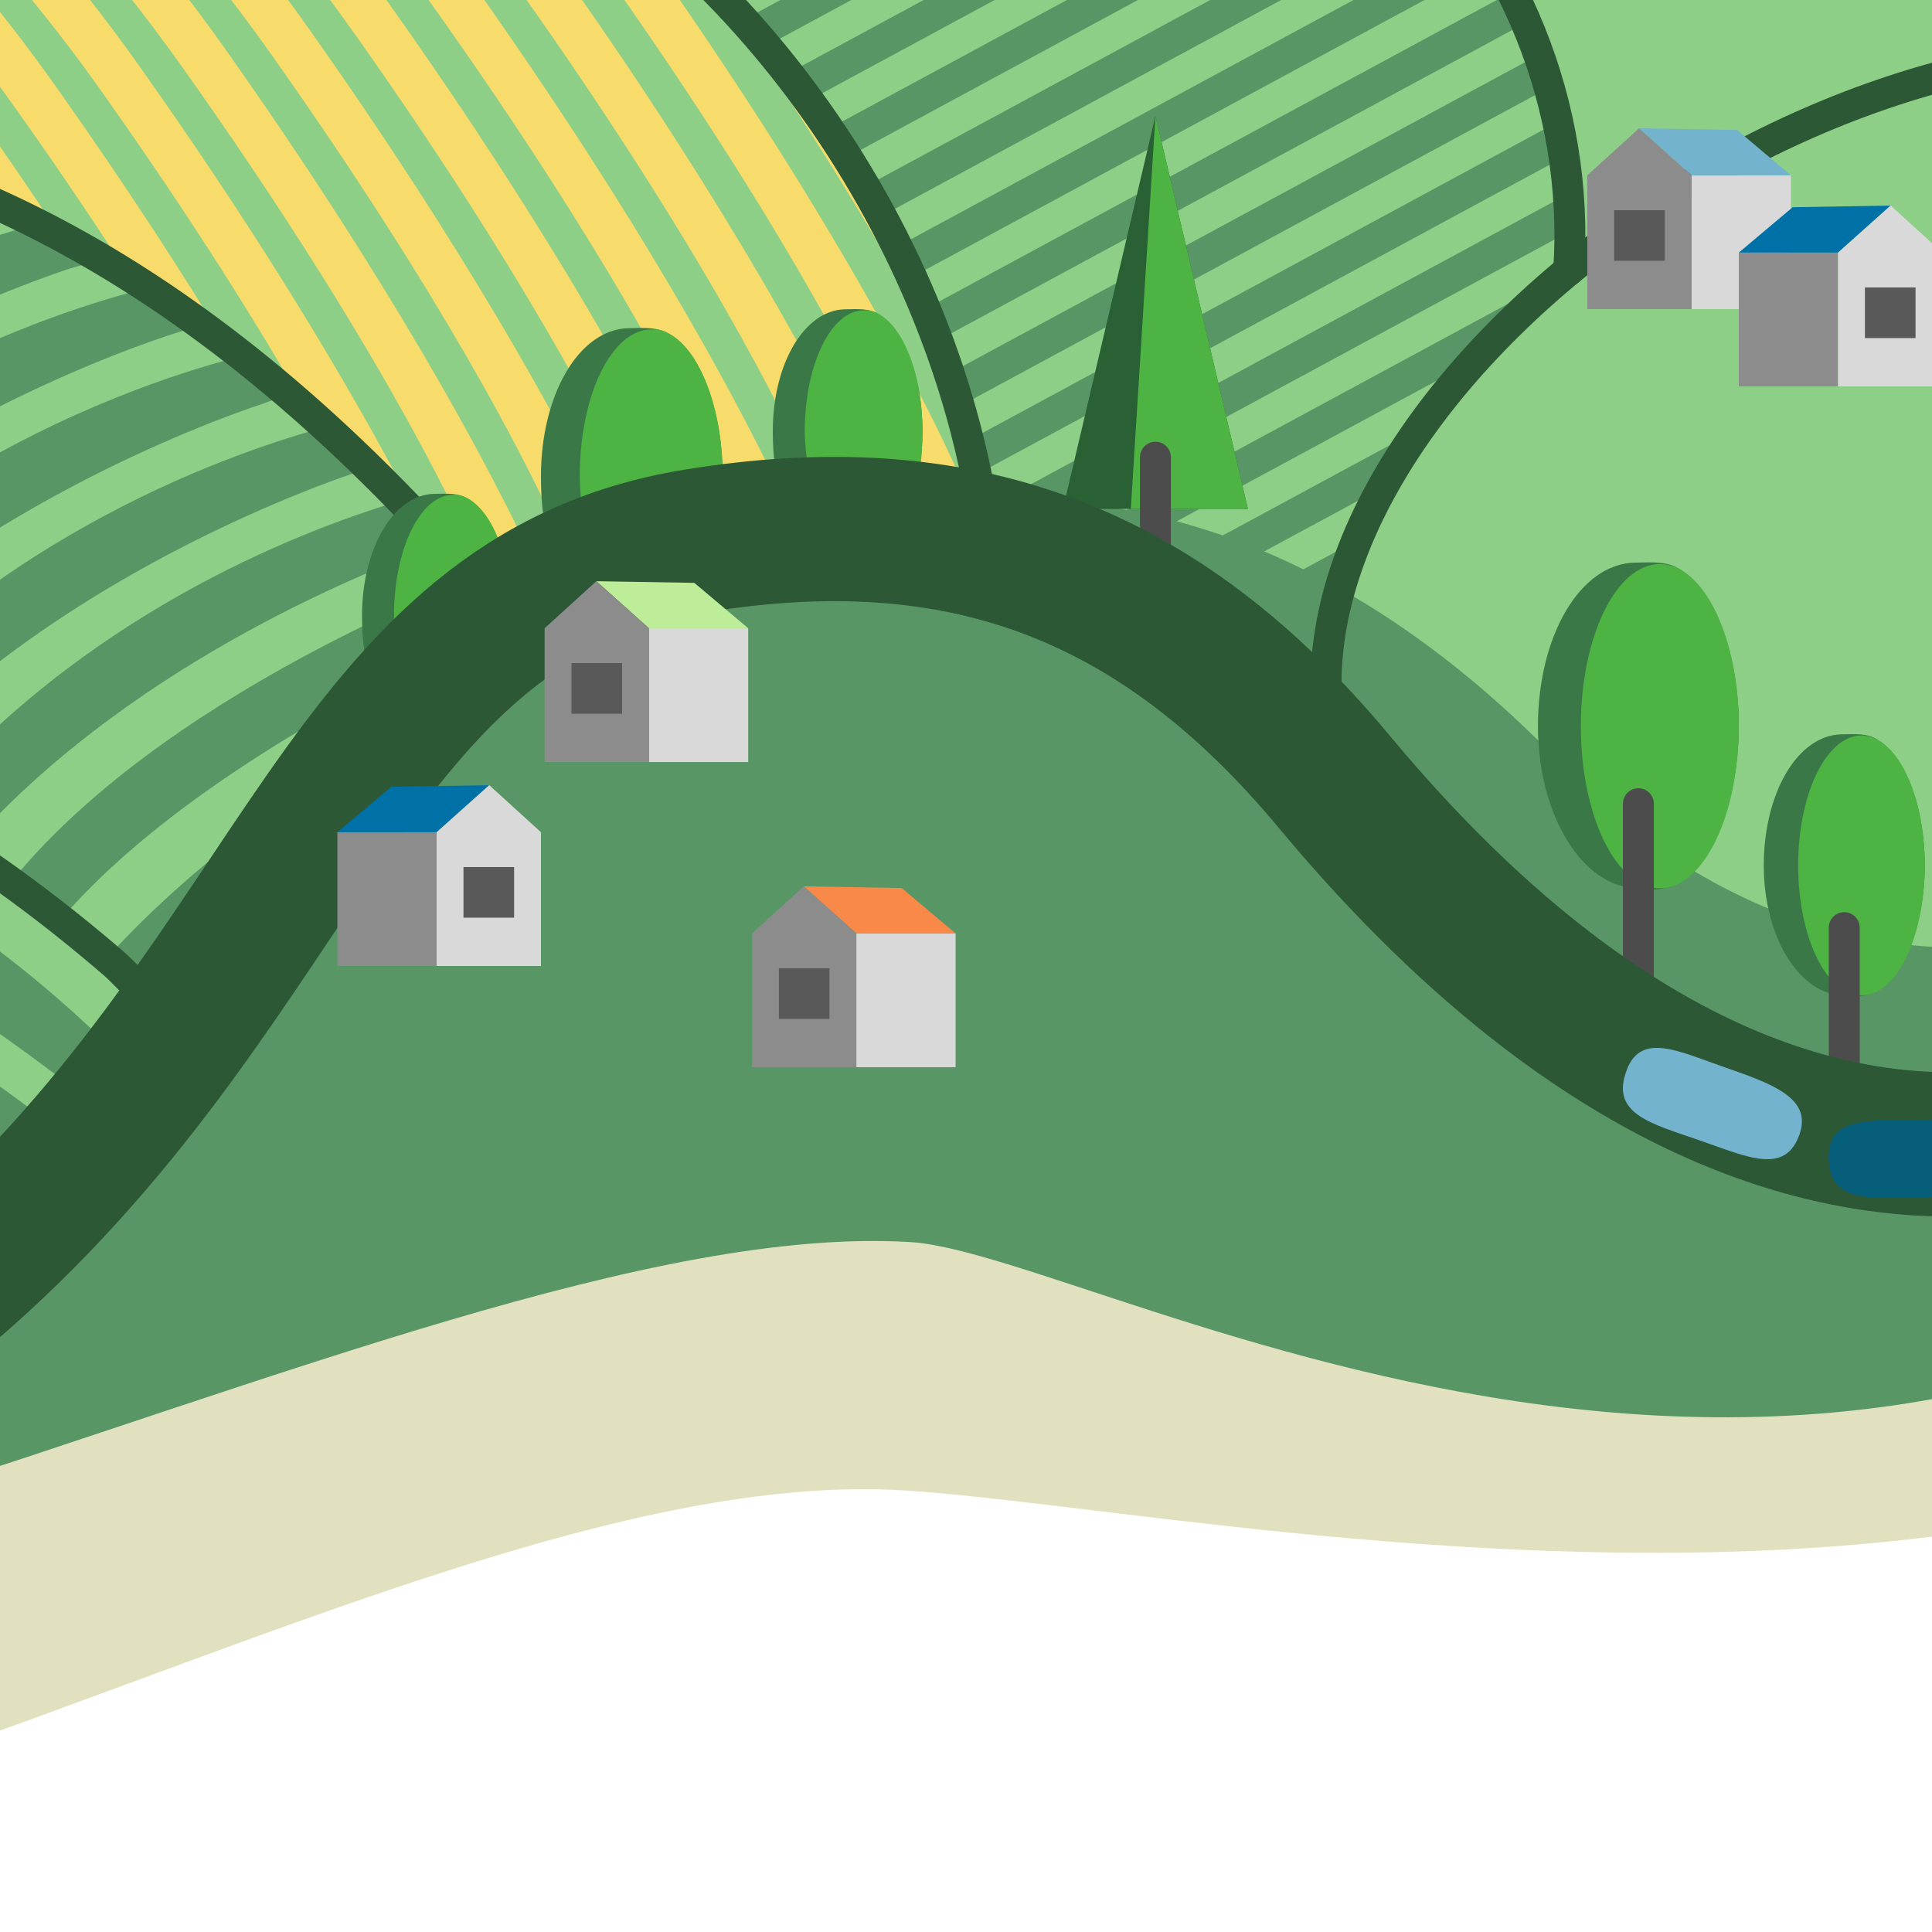 <?xml version="1.0" encoding="UTF-8" standalone="no"?>
<!DOCTYPE svg PUBLIC "-//W3C//DTD SVG 1.1//EN" "http://www.w3.org/Graphics/SVG/1.1/DTD/svg11.dtd">
<svg width="250px" height="250px" version="1.1" xmlns="http://www.w3.org/2000/svg" xmlns:xlink="http://www.w3.org/1999/xlink" xml:space="preserve" xmlns:serif="http://www.serif.com/" style="fill-rule:evenodd;clip-rule:evenodd;stroke-linecap:round;stroke-linejoin:round;stroke-miterlimit:1.5;">
    <rect id="Artboard" x="-500" y="-750" width="999.991" height="1000" style="fill:none;"/>
    <g id="background">
    </g>
    <path id="OSTROV" d="M-346.31,-142.009C-374.685,-195.957 -502.239,-239.03 -494.677,-481.538C-489.722,-640.443 -388.69,-711.829 -313.043,-710.805C-267.375,-710.186 -211.162,-703.187 -70.04,-643.467C29.062,-601.53 75.23,-590.82 103.907,-601.679C174.243,-628.314 182.87,-639.33 221.578,-659.138C257.384,-677.461 294.527,-706.154 321.957,-717.137C404.286,-750.1 546.284,-714.656 460,-557.045C438.336,-517.473 457.089,-437.326 433.144,-268.643C406.159,-78.539 354.682,-133.208 345,-88.643C338.009,-56.463 400.472,55.911 360,131.357C307.077,230.013 163.418,195.756 116.957,192.863C47.037,188.51 -63.903,274.886 -163.043,242.863C-376.293,173.984 -283.641,-22.858 -346.31,-142.009Z" style="fill:#e2e1bf;"/>
    <path id="OSTROV1" serif:id="OSTROV" d="M-321.049,-183.315C-369.073,-209.722 -448.806,-238.124 -480,-381.929C-510.788,-523.863 -446.46,-668.925 -321.049,-704.153C-279.659,-715.779 -193.661,-696.664 -60.642,-642.034C32.769,-603.671 76.287,-593.874 103.317,-603.808C169.613,-628.173 292.79,-701.346 360.084,-707.008C410.37,-711.238 487.811,-686.69 455.084,-588.398C451.933,-578.933 440.446,-546.796 440.084,-531.712C438.105,-449.155 424.692,-282.19 412.587,-217.523C390.392,-98.943 295.013,-147.922 322.916,-68.643C345.701,-3.904 377.605,90.415 325,141.357C241.849,221.881 143.03,162.249 117.784,160.724C51.879,156.742 -76.719,239.181 -170.253,210.149C-263.787,181.117 -280.278,33.003 -277.648,-16.074C-275.017,-65.151 -282.333,-162.027 -321.049,-183.315Z" style="fill:#589765;"/>
    <path d="M-246.095,-503.472C-276.075,-545.422 -238.196,-702.947 -362.908,-637.839C-440.841,-597.152 -492.123,-462.199 -468.168,-380.766C-399.223,-146.397 -270.558,-244.847 -267.365,-138.472C-261.985,40.746 -265.343,162.637 -147.365,191.087C-97.004,203.231 -5.758,192.058 30.608,127.748C49.945,93.552 128.434,21.669 202.635,99.46C225.115,123.028 261.478,132.035 287.055,110C315.287,85.677 309.653,45.206 294.345,25C271.902,-4.625 248.234,-39.742 257.635,-83.341C278.818,-181.574 337.367,-145.85 358.066,-191.17C402.476,-288.403 197.953,-326.2 127.635,-265.341C35.801,-185.861 -160.951,-384.331 -246.095,-503.472Z" style="fill:#8dcf86;"/>
    <g id="pole">
        <path d="M-169.929,169.005L-171.262,176.877C-171.262,176.877 -122.043,148.94 -80.852,148.085C-54.684,147.541 -12.9,171.357 -12.9,171.357C-12.9,171.357 -10.323,169.709 -9.185,168.957C-8.117,168.252 -6.07,166.845 -6.07,166.845C-6.07,166.845 -48.864,139.715 -80.852,140.247C-127.441,141.022 -169.929,169.005 -169.929,169.005ZM-167.979,154.375L-169.311,162.247C-169.311,162.247 -120.092,134.31 -78.901,133.455C-47.384,132.8 -1.649,163.602 -1.649,163.602C-1.649,163.602 0.777,161.706 1.699,160.95C2.443,160.341 3.887,159.069 3.887,159.069C3.887,159.069 -2.504,154.239 -12.485,148.249C-29.016,138.329 -55.397,125.226 -78.901,125.617C-125.49,126.392 -167.979,154.375 -167.979,154.375ZM-166.028,139.745L-167.36,147.617C-167.36,147.617 -118.141,119.68 -76.951,118.825C-40.446,118.067 8.126,155.153 8.126,155.153C8.126,155.153 9.917,153.41 10.676,152.632C11.369,151.921 12.678,150.484 12.678,150.484C12.678,150.484 -32.704,110.251 -76.951,110.987C-123.54,111.762 -166.028,139.745 -166.028,139.745ZM-164.077,125.115L-165.41,132.987C-165.41,132.987 -116.191,105.05 -75,104.195C-32.764,103.318 16.293,146.357 16.293,146.357C16.293,146.357 17.708,144.61 18.326,143.816C18.908,143.069 20,141.596 20,141.596C20,141.596 -18.228,95.413 -75,96.357C-121.589,97.132 -164.077,125.115 -164.077,125.115Z" style="fill:#589765;"/>
        <path d="M13.85,123.938L19.655,129.598C19.655,129.598 20.802,128.359 21.387,127.744C32.093,116.495 45.201,106.357 45.201,106.357L67.33,85.526C67.33,85.526 35.093,100.779 14.315,123.428C14.159,123.598 13.85,123.938 13.85,123.938ZM2.613,112.701C0.538,115.13 3.417,115.579 5,116.838C6.558,118.079 6.788,120.166 8.802,117.916C28.889,95.474 68.489,79.525 68.489,79.525L63.948,73.651C63.948,73.651 23.584,88.158 2.613,112.701ZM-11.911,106.357L-5,110.62C-5,110.62 -3.95,109.416 -3.415,108.824C17.938,85.2 49.115,73.162 57.729,70.16C59.194,69.65 55.622,63.638 51.151,65C38.227,68.936 10.399,79.787 -10.5,104.644C-10.974,105.208 -11.911,106.357 -11.911,106.357ZM43.474,54.759C43.323,54.88 42.945,55.043 42.143,55.258C31.413,58.137 -0.906,68.774 -24.07,97.154C-24.431,97.596 -25.146,98.494 -25.146,98.494L-18.366,102.859C-18.366,102.859 -17.513,101.853 -17.08,101.357C7.858,72.812 47.462,60.674 47.462,60.674C47.462,60.674 45.582,58.78 45.299,57.731C45.099,56.986 43.969,55.422 43.474,54.759C43.759,54.531 43.241,54.451 43.241,54.451C43.241,54.451 43.331,54.568 43.474,54.759ZM-40.221,93.096L-32.35,95.89C-32.35,95.89 -31.815,95.224 -31.544,94.895C-9.039,67.48 27.446,54.424 33.919,52.27C34.569,52.053 36.381,51.357 36.381,51.357C36.381,51.357 34.329,49.517 34.046,48.468C33.788,47.509 33.219,45.65 33.219,45.65C33.219,45.65 -11.652,54.567 -39.729,92.427C-39.893,92.649 -40.221,93.096 -40.221,93.096ZM-107.608,92.365L-98.719,91.357C-98.719,91.357 -98.224,89.974 -97.969,89.286C-95.688,83.127 -93.013,77.181 -89.877,71.726C-72.588,41.649 -36.982,25.253 -22.07,19.469C-21.327,19.181 -20,18.683 -20,18.683L-33.075,15.726C-33.075,15.726 -34.142,16.139 -34.688,16.357C-52.505,23.454 -79.689,38.456 -96.621,67.732C-100.917,75.16 -104.331,82.948 -107.042,90.712C-107.234,91.263 -107.608,92.365 -107.608,92.365ZM-56.081,89.18L-47.781,90.979C-47.781,90.979 -46.959,89.845 -46.54,89.286C-24.034,59.333 15.734,45.397 21.632,43.457C22.115,43.298 25,42.367 25,42.367C25,42.367 23.021,40.323 22.738,39.273C22.48,38.315 20.674,36.923 20.674,36.923C20.674,36.923 19.92,37.073 18.548,37.416C8.937,39.817 -31.031,51.695 -55.305,88.003C-55.566,88.393 -56.081,89.18 -56.081,89.18ZM-72.698,87.254L-64.786,89.18C-64.786,89.18 -63.766,87.443 -63.233,86.592C-42.152,52.896 1.68,37.195 8.83,34.815C9.479,34.599 12.678,33.737 12.678,33.737L3.887,29.245C3.887,29.245 3.343,29.396 3.054,29.478C-10.801,33.413 -49.692,47.427 -71.53,85.186C-71.927,85.872 -72.698,87.254 -72.698,87.254ZM-90.131,88.384L-80.985,87.441C-80.985,87.441 -80.638,86.717 -80.462,86.357C-79.473,84.337 -78.431,82.365 -77.332,80.453C-59.155,48.833 -32.801,39.038 -4.457,25.551C-3.796,25.236 -3.415,25.134 -3.415,25.134L-10.726,21.109C-10.726,21.109 -11.895,21.461 -12.527,21.659C-28.372,26.626 -63.669,41.175 -84.075,76.459C-86.115,79.985 -87.956,83.593 -89.617,87.241C-89.79,87.621 -90.131,88.384 -90.131,88.384ZM-118.286,78.404L-113.058,88.003C-113.058,88.003 -112.92,87.568 -112.851,87.35C-110.118,78.79 -106.699,70.438 -102.422,62.999C-88.539,38.848 -62.847,23.518 -45.541,15.42C-44.733,15.042 -43.175,14.333 -43.175,14.333L-63.401,15.273C-63.401,15.273 -64.144,15.686 -64.518,15.897C-79.879,24.569 -97.118,38.173 -109.166,59.005C-112.626,64.987 -115.514,71.203 -117.923,77.452C-118.045,77.769 -118.286,78.404 -118.286,78.404ZM-128.538,63.974L-122.926,71.471C-122.926,71.471 -118.042,59.62 -114.967,54.272C-107.201,40.762 -90.307,23.87 -80,19.084C-78.948,18.595 -78.568,17.982 -78.568,17.982L-100.076,23.66C-100.076,23.66 -115.543,39.614 -121.711,50.278C-124.292,54.741 -128.538,63.974 -128.538,63.974ZM-139.365,51.392L-133.541,57.859C-133.541,57.859 -129.748,49.434 -127.513,45.545C-124.139,39.676 -115.589,29.478 -115.589,29.478L-131.109,36.444C-131.109,36.444 -133.242,39.798 -134.256,41.551C-136.12,44.774 -139.365,51.392 -139.365,51.392Z" style="fill:#589765;"/>
        <path d="M-8.087,-32.004L-12.412,-31.358L-15.203,-30.203C-15.203,-30.203 0.668,-23.712 24.167,9.501C48.034,43.234 58.327,64.608 61.243,71.17L65,70L67.33,69.065C62.512,59.143 50.813,36.988 29.159,6.36C11.824,-18.158 -2.412,-28.516 -8.087,-32.004ZM3.967,-33.794L3.912,-33.796L-2.339,-32.862L-5,-32.02C-5,-32.02 11.552,-26.243 35.051,6.97C57.555,38.777 67.991,59.595 71.554,67.37L77.462,65C72.233,54.434 60.643,32.966 40.042,3.829C23.795,-19.15 10.271,-29.691 3.967,-33.794ZM-20.192,-30.196L-20.198,-30.196L-23.199,-28.95L-27,-27.014C-27,-27.014 -10.216,-21.181 13.284,12.033C25.349,29.086 33.946,42.98 39.873,53.4L48.142,60.952L53.842,66.395C47.944,54.924 36.722,34.982 18.275,8.891C-0.485,-17.642 -15.614,-27.592 -20.192,-30.196ZM7.232,-33.73L7.122,-33.59C7.122,-33.59 22.436,-28.774 45.935,4.439C67.477,34.886 77.961,55.264 81.943,63.771L88.147,62.07C82.829,51.371 71.272,30.074 50.926,1.298C37.562,-17.604 26.04,-28.09 18.863,-33.5L7.232,-33.73ZM63.517,-22.117C68.033,-17.148 73.085,-10.929 78.587,-3.154C107.646,37.918 116.582,60.668 116.582,60.668L124.433,62.22C124.433,62.22 113.529,36.066 83.578,-6.295C82.043,-8.467 80.532,-10.527 79.046,-12.485C74.619,-15.7 69.548,-19.035 63.517,-22.117ZM23.345,-33.329C29.75,-29.254 41.558,-19.661 56.819,1.908C78.413,32.429 88.895,52.832 92.856,61.302L95,60.952L99.649,60.791C94.637,50.559 82.983,28.712 61.81,-1.233C51.523,-15.783 42.327,-25.346 35.366,-31.445C30.096,-32.392 25.153,-33.084 23.345,-33.329ZM41.829,-30.164C48.417,-24.551 57.25,-15.396 67.703,-0.623C91.076,32.411 101.43,53.593 104.588,60.619L111.556,60.377C107.225,51.276 95.463,28.439 72.694,-3.764C65.989,-13.247 59.748,-20.612 54.287,-26.28C52.17,-27.114 49.952,-27.909 47.624,-28.654C45.984,-29.179 43.981,-29.688 41.829,-30.164ZM-29.131,-26.488L-36.414,-23.465C-36.414,-23.465 -21.1,-18.65 2.4,14.564C8.101,22.622 13.028,29.975 17.267,36.594L22.843,39.77L29.34,44.764C23.575,35.268 16.331,24.067 7.391,11.422C-9.249,-12.112 -23.033,-22.6 -29.131,-26.488ZM91.24,-3.171C104.805,16.197 113.778,31.315 119.402,41.695L106.225,14.333C106.225,14.333 97.925,1.738 91.969,-2.631C91.728,-2.808 91.485,-2.987 91.24,-3.171ZM-37.99,-22.607L-43.968,-19.349C-38.252,-16.135 -25.519,-6.981 -8.484,17.095C-6.421,20.011 -4.459,22.835 -2.595,25.564L8.558,31.632C4.939,26.114 0.931,20.21 -3.493,13.954C-18.491,-7.26 -31.17,-17.873 -37.99,-22.607ZM-46.201,-18.132L-51.925,-15.014L-51.924,-15.013C-45.378,-10.651 -34.042,-1.049 -19.587,19.318L-10.283,22.343C-11.603,20.431 -12.969,18.476 -14.377,16.485C-27.594,-2.21 -39.01,-12.672 -46.201,-18.132Z" style="fill:#f7db6b;"/>
        <path d="M173.744,75.887L166.436,79.838L161.849,77.351L176.286,69.545L173.744,75.887ZM152.593,72.331L184.022,55.339L178.873,63.091L157.18,74.819L152.593,72.331ZM203.154,34.972L141.245,68.443L146.869,70.37L191.476,46.253L195.885,41.357L203.144,35.266L203.154,34.972ZM130.18,64.401L202.714,25.186L203.313,29.83L135.521,66.481L130.367,64.715L130.18,64.401ZM202.105,20.46L127.902,60.577L125.663,56.819L201.507,15.815L202.105,20.46ZM200.455,11.328L123.884,52.726L122.337,48.594L199.332,6.967L200.455,11.328ZM198.189,2.53L120.762,44.39L119.215,40.259L195.889,-1.195L198.189,2.53ZM192.819,-6.166L193.549,-4.985L117.64,36.054L116.093,31.923L190.993,-8.571L192.819,-6.166ZM188.271,-12.155L113.884,28.061L111.713,24.267L185.596,-15.677L188.271,-12.155ZM182.692,-19.163L109.504,20.406L107.333,16.612L179.467,-22.387L182.692,-19.163ZM175,-26.854L176.185,-25.669L105.123,12.75L105,12.534L102.63,9.131L172.115,-28.436L175,-26.854ZM167.472,-30.982L100.071,5.458L97.558,1.849L162.91,-33.483L167.472,-30.982ZM113.027,-16.538L150.487,-36.79L156.749,-35.208L104.396,-6.904L112.492,-15L113.027,-16.538ZM143.749,-38.203L115.196,-22.766L117.326,-28.886L134.915,-38.395L143.749,-38.203Z" style="fill:#589765;"/>
    </g>
    <g id="kere">
        <g id="ker">
        </g>
        <g id="ker1" serif:id="ker">
        </g>
        <g id="ker2" serif:id="ker">
        </g>
        <g id="ker3" serif:id="ker">
        </g>
        <g id="ker4" serif:id="ker">
        </g>
        <g id="ker5" serif:id="ker">
        </g>
        <g id="ker6" serif:id="ker">
        </g>
        <g id="ker7" serif:id="ker">
        </g>
        <g id="ker8" serif:id="ker">
        </g>
        <g id="ker9" serif:id="ker">
        </g>
        <g id="ker10" serif:id="ker">
        </g>
        <g id="ker11" serif:id="ker">
        </g>
        <g id="ker12" serif:id="ker">
        </g>
        <g id="ker13" serif:id="ker">
        </g>
        <g id="ker14" serif:id="ker">
            <path d="M100.348,60.542C100.083,59.119 100,57.356 100,55.793C100,47.165 104.029,40.107 109.372,40.022C111.074,39.995 112.474,39.877 113.707,40.681C117.346,43.057 119.366,49.347 119.366,55.793C119.366,57.279 119.295,58.474 119.059,59.96C119.059,59.96 110.646,60.682 107.754,60.696C105.301,60.708 100.348,60.542 100.348,60.542Z" style="fill:#3b7847;"/>
            <path d="M118.917,61.589C119.247,59.929 119.366,57.316 119.366,55.793C119.366,47.785 116.414,41.109 112.631,40.201C112.338,40.13 112.053,40.16 111.752,40.16C107.549,40.16 104.137,47.165 104.137,55.793C104.137,57.316 104.352,59.199 104.565,60.658C104.565,60.658 108.755,60.764 112.247,60.691C114.536,60.644 118.917,61.589 118.917,61.589Z" style="fill:#4db343;"/>
        </g>
        <g id="ker15" serif:id="ker">
            <path d="M70.423,67.377C70.101,65.648 70,63.508 70,61.611C70,51.137 74.891,42.569 81.377,42.466C83.443,42.433 85.143,42.29 86.639,43.266C91.058,46.15 93.51,53.787 93.51,61.611C93.51,63.415 93.423,64.866 93.137,66.67C93.137,66.67 82.923,67.546 79.413,67.563C76.435,67.578 70.423,67.377 70.423,67.377Z" style="fill:#3b7847;"/>
            <path d="M92.964,68.648C93.365,66.632 93.51,63.46 93.51,61.611C93.51,51.89 89.926,43.786 85.334,42.683C84.978,42.598 84.632,42.634 84.266,42.634C79.164,42.634 75.022,51.137 75.022,61.611C75.022,63.46 75.283,65.747 75.542,67.517C75.542,67.517 80.628,67.646 84.867,67.558C87.646,67.5 92.964,68.648 92.964,68.648Z" style="fill:#4db343;"/>
        </g>
        <g id="ker16" serif:id="ker">
        </g>
        <g id="ker17" serif:id="ker">
        </g>
        <g id="ker18" serif:id="ker">
        </g>
    </g>
    <g>
        <g>
            <g id="strom">
            </g>
            <g id="strom1" serif:id="strom">
                <g>
                    <path d="M211.588,72.802C213.872,72.766 215.751,72.607 217.405,73.687C222.289,76.875 225,85.317 225,93.967C225,103.144 221.546,113.39 215.639,114.873C213.751,115.348 213.493,114.947 212.005,114.947C204.833,114.947 199.01,105.546 199.01,93.967C199.01,82.388 204.417,72.916 211.588,72.802Z" style="fill:#3b7847;"/>
                    <ellipse cx="214.781" cy="93.967" rx="10.219" ry="20.98" style="fill:#4db343;"/>
                </g>
                <path d="M212.005,104L212.005,130" style="fill:none;stroke:#4c4c4c;stroke-width:4px;"/>
            </g>
            <g id="strom2" serif:id="strom">
                <g>
                    <path d="M238.312,95.024C240.143,94.995 241.649,94.867 242.975,95.733C246.891,98.289 249.064,105.056 249.064,111.991C249.064,119.348 246.295,127.561 241.56,128.751C240.046,129.131 239.839,128.809 238.646,128.809C232.897,128.809 228.229,121.273 228.229,111.991C228.229,102.708 232.563,95.115 238.312,95.024Z" style="fill:#3b7847;"/>
                    <ellipse cx="240.872" cy="111.991" rx="8.192" ry="16.819" style="fill:#4db343;"/>
                </g>
                <path d="M238.646,120.034L238.646,140.877" style="fill:none;stroke:#4c4c4c;stroke-width:4px;"/>
            </g>
            <g id="strom3" serif:id="strom">
            </g>
            <g id="strom4" serif:id="strom">
            </g>
            <g id="strom5" serif:id="strom">
            </g>
            <g id="strom6" serif:id="strom">
            </g>
            <g id="strom7" serif:id="strom">
            </g>
            <g id="strom8" serif:id="strom">
            </g>
            <g id="strom9" serif:id="strom">
            </g>
            <g id="strom10" serif:id="strom">
            </g>
            <g id="strom11" serif:id="strom">
            </g>
            <g id="strom12" serif:id="strom">
            </g>
            <g id="strom13" serif:id="strom">
            </g>
            <g id="strom14" serif:id="strom">
            </g>
        </g>
    </g>
    <g id="male-cesty" serif:id="male cesty">
        <path d="M-287.051,-125C-282.086,-126.311 -224.099,-119.52 -185.842,-129.422C-75.73,-157.922 -22.388,-55.266 5,-33.967" style="fill:none;stroke:#2d5836;stroke-width:4px;stroke-linecap:butt;"/>
        <path d="M-185.842,146.357C-116.116,70.151 -45.403,72.848 14.735,124.69C16.499,126.211 21.725,132.106 25,134.113" style="fill:none;stroke:#2d5836;stroke-width:4px;stroke-linecap:butt;"/>
        <path d="M-145,43.479C-87.748,13.091 -18.129,-9.143 53.948,66.869C55.267,68.261 65.876,76.805 70.592,83.024" style="fill:none;stroke:#2d5836;stroke-width:4px;stroke-linecap:butt;"/>
        <path d="M-54.521,-13.597C-27.964,-35.498 19.931,-40.438 58.063,-25C91.402,-11.502 119.994,24.969 126.959,64.715" style="fill:none;stroke:#2d5836;stroke-width:4px;stroke-linecap:butt;"/>
        <path d="M40.593,-207.865C-37.117,-109.934 67.223,-110.644 93.325,-93.643C139.785,-63.382 115.814,-1.408 92.444,-2.156" style="fill:none;stroke:#2d5836;stroke-width:4px;stroke-linecap:butt;"/>
        <path d="M171.694,91.432C168.352,46.477 244.181,-8.029 300,9.775" style="fill:none;stroke:#2d5836;stroke-width:4px;"/>
        <path d="M120,-36.903C168.448,-48.058 205.861,-7.465 202.989,35" style="fill:none;stroke:#2d5836;stroke-width:4px;"/>
        <g id="les">
        </g>
    </g>
    <g id="hory">
        <path id="hora" d="M-134.975,104.648C-61.397,103.996 -12.01,176.511 -12.01,176.511C-12.01,176.511 -46.796,196.698 -80,204.682C-85.775,206.071 -91.828,209.203 -141.022,205.35C-173.251,202.826 -193.002,171.432 -193.002,171.432C-193.002,171.432 -215.975,105.366 -134.975,104.648Z" style="fill:#8dcf86;"/>
    </g>
    <g id="ker19" serif:id="ker">
    </g>
    <g id="ker20" serif:id="ker">
    </g>
    <g id="ker21" serif:id="ker">
    </g>
    <g id="strom15" serif:id="strom">
    </g>
    <g id="strom16" serif:id="strom">
    </g>
    <g>
        <path d="M149.513,15L161.478,65.852L137.548,65.852L149.513,15Z" style="fill:#296034;"/>
        <path d="M149.513,15L161.478,65.852L146.325,65.852L149.513,15Z" style="fill:#4db343;"/>
        <path d="M149.513,59.158L149.513,74.713" style="fill:none;stroke:#4c4c4c;stroke-width:4px;"/>
    </g>
    <path d="M171.694,-428.643C135.296,-375.864 123.8,-405.525 66.051,-420.833C24.391,-431.877 -23.37,-408.794 -43.788,-374.718C-63.471,-341.87 -82.852,-306.563 -102.853,-270.958C-118.328,-243.41 -125.775,-210.868 -145.338,-189.103C-157.163,-175.946 -178.225,-161.008 -191.968,-153.363C-208.126,-144.374 -214.09,-120.68 -224.09,-109.554C-228.135,-105.053 -236.103,-102.584 -238.597,-98.025C-243.637,-88.812 -241.707,-73.813 -245.851,-64.591C-252.914,-48.875 -262.806,-19.996 -277.974,-11.558C-283.59,-8.434 -290.109,-9.995 -295.589,-6.947C-299.539,-4.749 -320.725,7.594 -324.605,7.594" style="fill:none;stroke:#065e7b;stroke-width:27.47px;"/>
    <path d="M159.98,-416.376C156.283,-406.851 145.302,-398.064 132.258,-396.767C110.518,-394.604 63.303,-432.081 21.65,-421.879C-8.362,-414.528 -29.877,-393.609 -44.159,-370.936C-64.533,-338.591 -81.241,-303.265 -101.227,-267.614C-116.692,-240.029 -127.619,-206.749 -147.132,-184.956C-158.927,-171.782 -182.145,-156.448 -195.832,-148.793C-211.926,-139.792 -213.638,-118.605 -223.613,-107.464C-227.648,-102.958 -234.983,-101.697 -237.476,-97.131C-242.512,-87.907 -242.342,-70.159 -246.488,-60.924C-253.555,-45.188 -264.111,-17.756 -279.217,-9.307C-284.811,-6.179 -292.219,-7.194 -297.677,-4.141C-301.611,-1.941 -321.896,8.768 -330,11.357" style="fill:none;stroke:#73b3ce;stroke-width:9.33px;"/>
    <g id="ker22" serif:id="ker">
        <path d="M47.195,84.425C46.93,83.001 46.847,81.238 46.847,79.675C46.847,71.047 50.876,63.989 56.219,63.904C57.921,63.877 59.321,63.759 60.554,64.563C64.193,66.939 66.213,73.23 66.213,79.675C66.213,81.161 66.142,82.357 65.906,83.843C65.906,83.843 57.492,84.564 54.601,84.578C52.148,84.591 47.195,84.425 47.195,84.425Z" style="fill:#3b7847;"/>
        <path d="M65.764,85.472C66.094,83.811 66.213,81.198 66.213,79.675C66.213,71.667 63.261,64.991 59.478,64.083C59.185,64.013 58.9,64.042 58.598,64.042C54.396,64.042 50.984,71.047 50.984,79.675C50.984,81.198 51.199,83.082 51.412,84.54C51.412,84.54 55.602,84.647 59.094,84.574C61.383,84.526 65.764,85.472 65.764,85.472Z" style="fill:#4db343;"/>
    </g>
    <g id="cesty-velke" serif:id="cesty velke">
        <path d="M-190,153.931C-141.483,216.404 -47.875,202.83 -5,165C39.679,125.578 44.751,77.389 90,70C124.229,64.41 149.917,73.836 172.639,101.143C275.776,225.088 371.472,71.244 309.996,10.213C303.488,3.752 239.113,-72.425 310,-135.741C311.597,-137.167 328.263,-148.875 330,-150.287" style="fill:none;stroke:#2d5836;stroke-width:18.67px;"/>
    </g>
    <g id="strom17" serif:id="strom">
    </g>
    <g id="strom18" serif:id="strom">
    </g>
    <g id="strom19" serif:id="strom">
    </g>
    <g id="strom20" serif:id="strom">
    </g>
    <g id="stromy">
    </g>
    <g id="namesti">
    </g>
    <g id="smrky">
    </g>
    <g id="listnace">
    </g>
    <g id="lanoka">
    </g>
    <g id="strom21" serif:id="strom">
    </g>
    <g id="satelit">
    </g>
    <g id="domky">
        <g id="D1">
        </g>
        <g id="D7">
        </g>
        <g id="D71" serif:id="D7">
        </g>
        <g id="D72" serif:id="D7">
        </g>
        <g id="D73" serif:id="D7">
        </g>
        <g id="D74" serif:id="D7">
            <rect x="83.973" y="81.294" width="12.844" height="17.313" style="fill:#d9d9d9;"/>
            <path d="M77.168,75.208L89.845,75.422L96.817,81.294L83.973,81.294L77.168,75.208Z" style="fill:#beed9a;"/>
            <path d="M70.474,81.294L77.168,75.208L83.973,81.294L83.973,98.607L70.474,98.607L70.474,81.294Z" style="fill:#8c8c8c;"/>
            <rect x="73.949" y="85.804" width="6.55" height="6.55" style="fill:#595959;"/>
        </g>
        <g id="D75" serif:id="D7">
            <rect x="218.897" y="22.687" width="12.844" height="17.313" style="fill:#d9d9d9;"/>
            <path d="M212.092,16.6L224.77,16.815L231.741,22.687L218.897,22.687L212.092,16.6Z" style="fill:#73b3ce;"/>
            <path d="M205.398,22.687L212.092,16.6L218.897,22.687L218.897,40L205.398,40L205.398,22.687Z" style="fill:#8c8c8c;"/>
            <rect x="208.873" y="27.197" width="6.55" height="6.55" style="fill:#595959;"/>
        </g>
        <g id="D76" serif:id="D7">
            <rect x="110.81" y="120.783" width="12.844" height="17.313" style="fill:#d9d9d9;"/>
            <path d="M104.005,114.696L116.682,114.911L123.654,120.783L110.81,120.783L104.005,114.696Z" style="fill:#f88948;"/>
            <path d="M97.311,120.783L104.005,114.696L110.81,120.783L110.81,138.096L97.311,138.096L97.311,120.783Z" style="fill:#8c8c8c;"/>
            <rect x="100.786" y="125.293" width="6.55" height="6.55" style="fill:#595959;"/>
        </g>
        <g id="D77" serif:id="D7">
        </g>
        <g id="D78" serif:id="D7">
        </g>
        <g id="D79" serif:id="D7">
        </g>
        <g id="D710" serif:id="D7">
        </g>
        <g id="D711" serif:id="D7">
        </g>
        <g id="D712" serif:id="D7">
            <rect x="43.657" y="107.687" width="12.844" height="17.313" style="fill:#8c8c8c;"/>
            <path d="M63.306,101.6L50.628,101.815L43.657,107.687L56.501,107.687L63.306,101.6Z" style="fill:#0071a7;"/>
            <path d="M70,107.687L63.306,101.6L56.501,107.687L56.501,125L70,125L70,107.687Z" style="fill:#d9d9d9;"/>
            <rect x="59.975" y="112.197" width="6.55" height="6.55" style="fill:#595959;"/>
        </g>
        <g id="D713" serif:id="D7">
            <rect x="225" y="32.687" width="12.844" height="17.313" style="fill:#8c8c8c;"/>
            <path d="M244.649,26.6L231.972,26.815L225,32.687L237.844,32.687L244.649,26.6Z" style="fill:#0071a7;"/>
            <path d="M251.343,32.687L244.649,26.6L237.844,32.687L237.844,50L251.343,50L251.343,32.687Z" style="fill:#d9d9d9;"/>
            <rect x="241.319" y="37.197" width="6.55" height="6.55" style="fill:#595959;"/>
        </g>
        <g id="D714" serif:id="D7">
        </g>
        <g id="D715" serif:id="D7">
        </g>
        <g id="D716" serif:id="D7">
        </g>
        <g id="D2">
        </g>
        <g id="D21" serif:id="D2">
        </g>
        <g id="D10">
        </g>
        <g id="D101" serif:id="D10">
        </g>
        <g id="D102" serif:id="D10">
        </g>
        <g id="D01">
        </g>
    </g>
    <g id="strom22" serif:id="strom">
    </g>
    <g id="strom23" serif:id="strom">
    </g>
    <g id="staba">
    </g>
    <g id="chladici-vez" serif:id="chladici vez">
    </g>
    <g id="D22" serif:id="D2">
    </g>
    <g id="D5">
    </g>
    <g id="TOVANA">
    </g>
    <g id="strom24" serif:id="strom">
    </g>
    <g id="strom25" serif:id="strom">
    </g>
    <g id="panelaky">
        <g id="D6">
        </g>
        <g id="D3">
        </g>
        <g id="D9">
        </g>
        <g id="D91" serif:id="D9">
        </g>
        <g id="D92" serif:id="D9">
        </g>
        <g id="D93" serif:id="D9">
        </g>
        <g id="D717" serif:id="D7">
        </g>
    </g>
    <g id="strom26" serif:id="strom">
    </g>
    <g id="strom27" serif:id="strom">
    </g>
    <g id="letiste">
    </g>
    <g id="strom28" serif:id="strom">
    </g>
    <g id="strom29" serif:id="strom">
    </g>
    <g id="tunel-s-vlakem" serif:id="tunel s vlakem">
        <path d="M220,-53.015L190,-52.748L236.936,-7.013C240.157,-4.508 244.155,-0.71 246.383,-3.576L260,-10C262.228,-12.865 256.304,-25.273 253.083,-27.778L220,-53.015Z" style="fill:#589765;"/>
        <path d="M190,-52.748L190,-40C188.772,-38.421 200.42,-30.405 203.285,-28.178L231.313,-11.382C234.179,-9.154 242.845,-2.228 244.073,-3.807L245.277,-6.809C246.504,-8.388 243.077,-20.598 240.212,-22.826L190,-52.748Z" style="fill:#3b7847;"/>
    </g>
    <g id="strom30" serif:id="strom">
    </g>
    <g id="hrad">
    </g>
    <g id="auta">
        <path d="M248.456,144.905C255.036,144.761 260.38,144.735 260.487,149.643C260.61,155.268 255.254,154.759 248.675,154.903C242.095,155.047 236.867,155.685 236.644,150.165C236.312,144.34 241.877,145.049 248.456,144.905Z" style="fill:#065e7b;"/>
        <path d="M223.24,138.128C229.457,140.287 234.474,142.125 232.864,146.763C231.018,152.078 226.176,149.734 219.959,147.575C213.742,145.416 208.62,144.191 210.335,138.94C212.054,133.364 217.023,135.969 223.24,138.128Z" style="fill:#73b3ce;"/>
    </g>
    <g id="majak">
    </g>
    <g id="vetrna-elektr" serif:id="vetrna elektr">
    </g>
    <g id="osrov-pokladu" serif:id="osrov pokladu">
    </g>
</svg>
